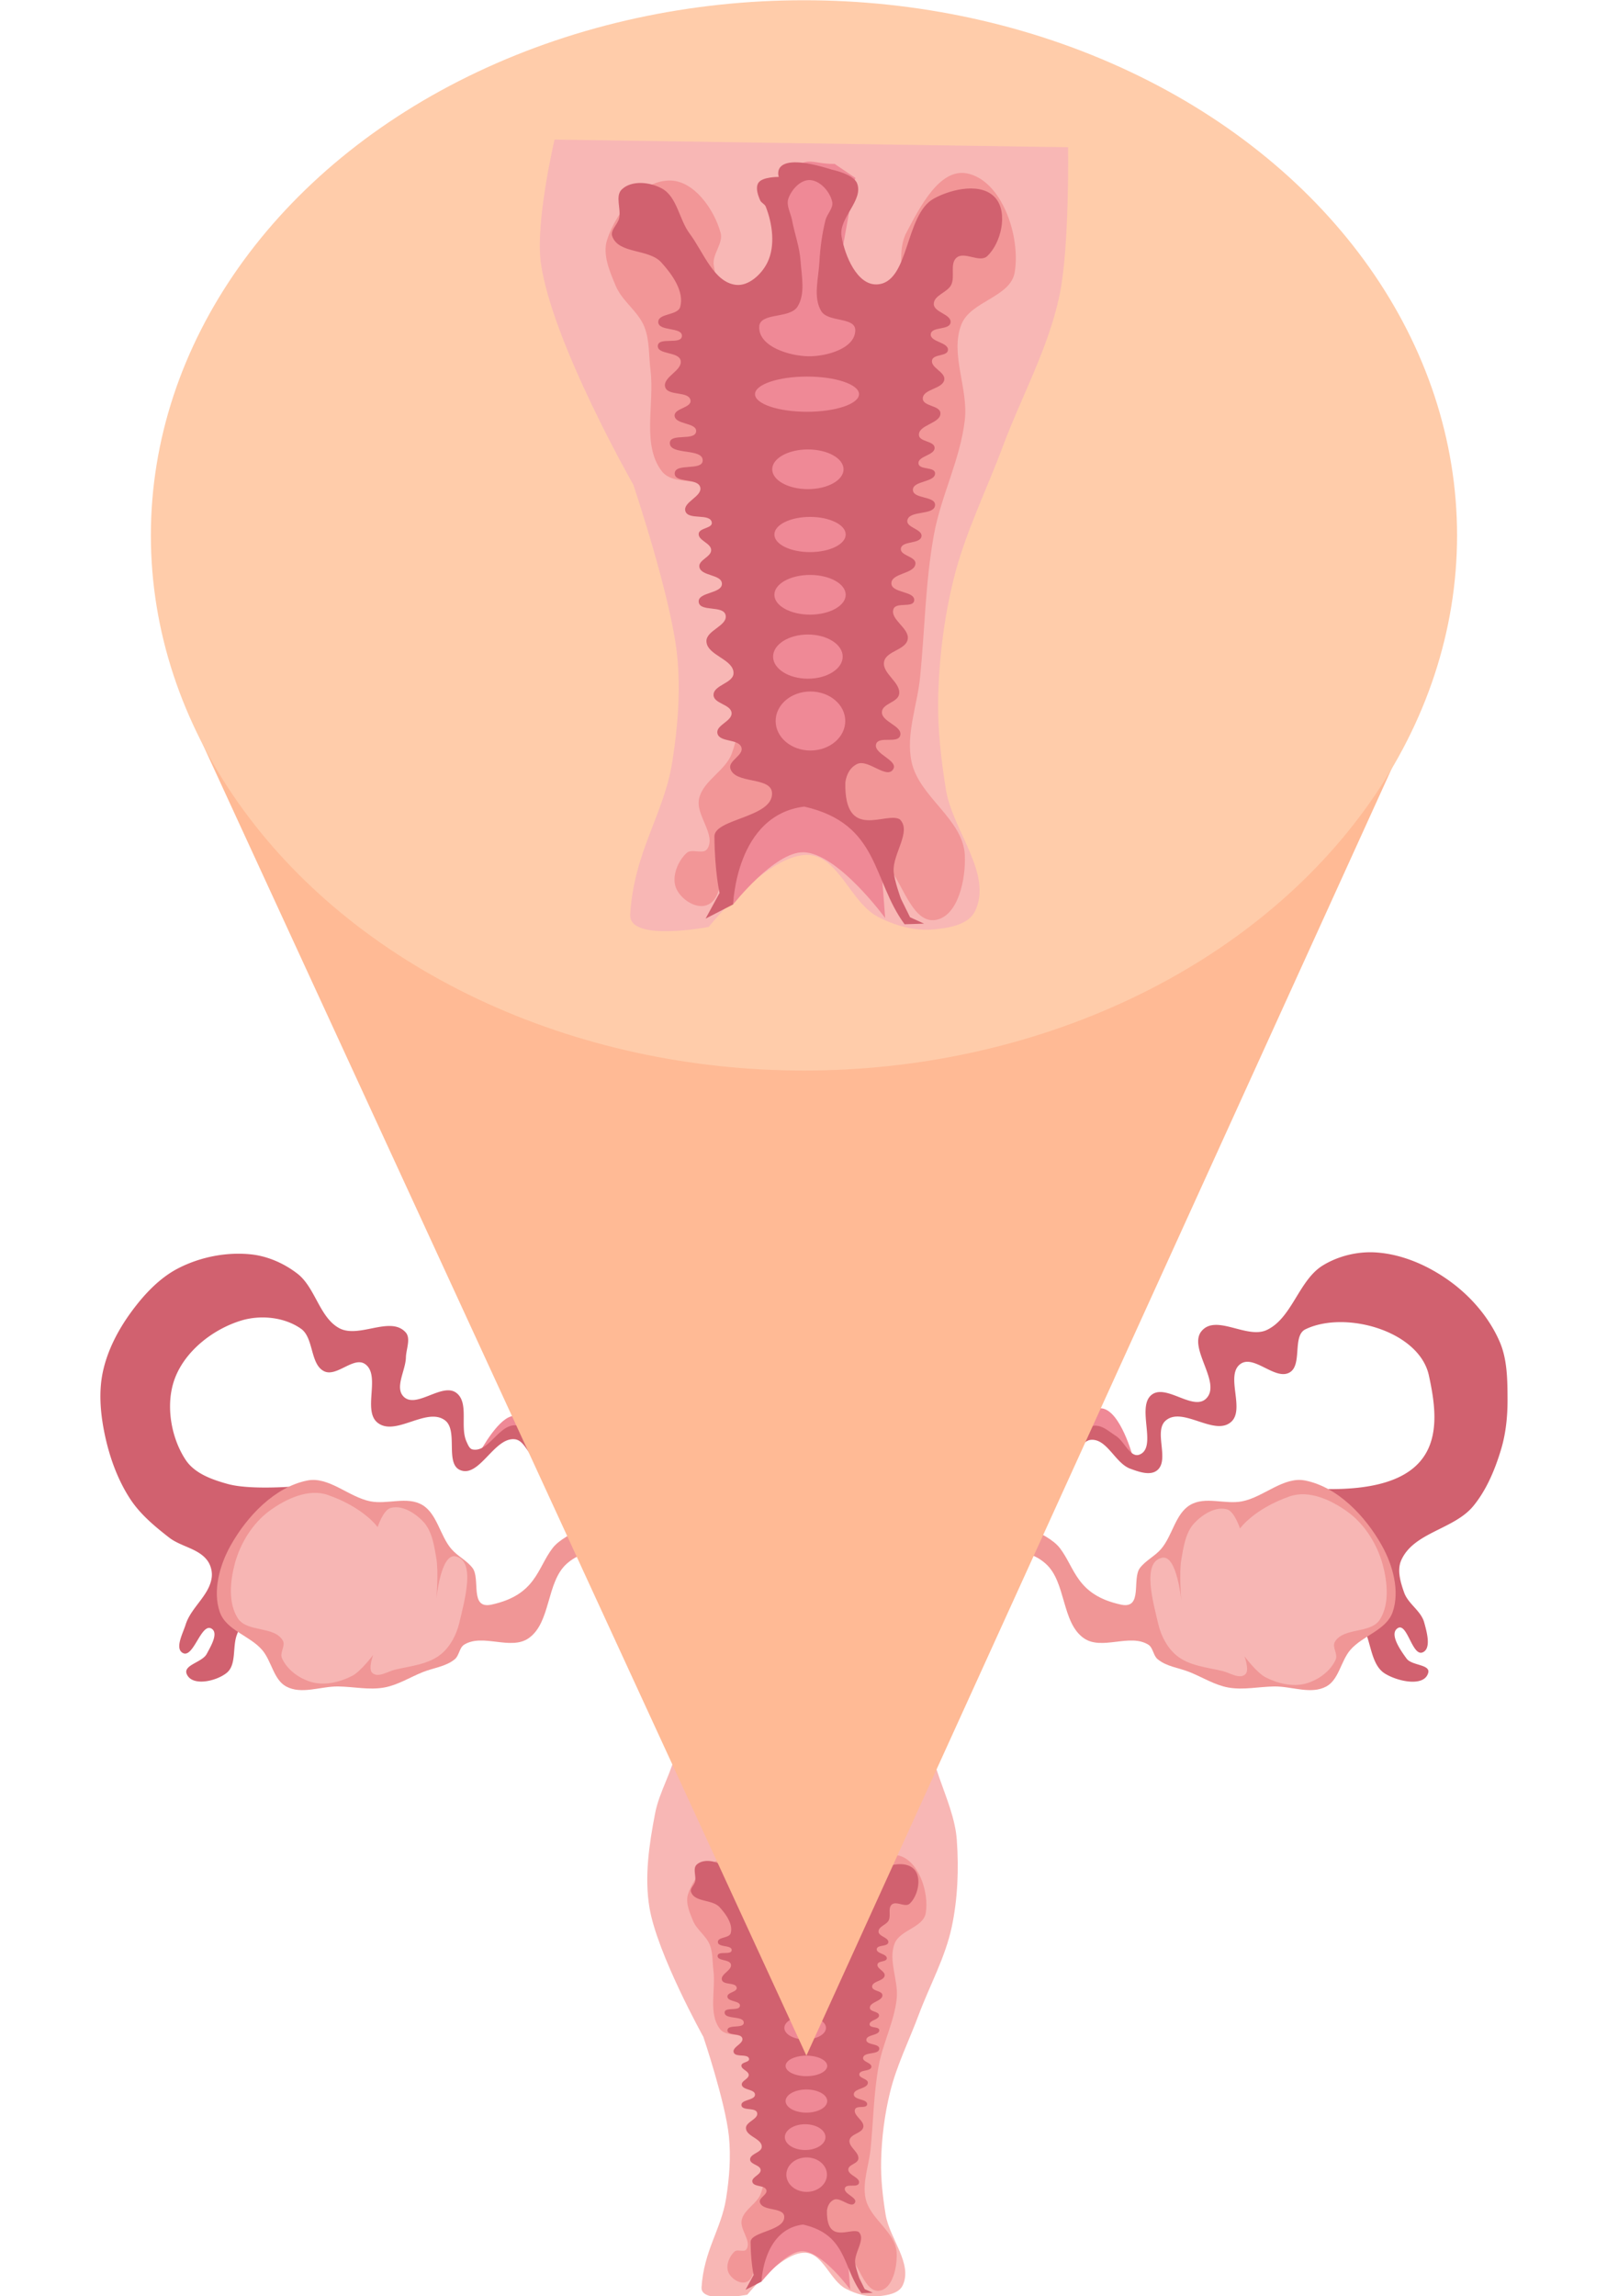 <?xml version="1.0" encoding="UTF-8" standalone="no"?>
<!-- Created with Inkscape (http://www.inkscape.org/) -->

<svg
   xmlns:dc="http://purl.org/dc/elements/1.1/"
   xmlns:cc="http://creativecommons.org/ns#"
   xmlns:rdf="http://www.w3.org/1999/02/22-rdf-syntax-ns#"
   xmlns:svg="http://www.w3.org/2000/svg"
   xmlns="http://www.w3.org/2000/svg"
   xmlns:sodipodi="http://sodipodi.sourceforge.net/DTD/sodipodi-0.dtd"
   xmlns:inkscape="http://www.inkscape.org/namespaces/inkscape"
   width="137.054mm"
   height="195.792mm"
   viewBox="0 0 137.054 195.792"
   version="1.1"
   id="svg4940"
   inkscape:version="0.92+devel unknown"
   sodipodi:docname="vagina.svg"
   inkscape:export-filename="/home/fundacion/Documentos/fundecyt_02/conozco_mi_cuerpo/conozco-mi-cuerpo/img/femenino/vagina.png"
   inkscape:export-xdpi="90"
   inkscape:export-ydpi="90">
  <defs
     id="defs4934" />
  <sodipodi:namedview
     id="base"
     pagecolor="#ffffff"
     bordercolor="#666666"
     borderopacity="1.0"
     inkscape:pageopacity="0.0"
     inkscape:pageshadow="2"
     inkscape:zoom="0.77558454"
     inkscape:cx="579.69168"
     inkscape:cy="386.35097"
     inkscape:document-units="mm"
     inkscape:current-layer="layer1"
     showgrid="false"
     inkscape:window-width="1920"
     inkscape:window-height="1012"
     inkscape:window-x="0"
     inkscape:window-y="32"
     inkscape:window-maximized="1"
     inkscape:document-rotation="0"
     fit-margin-top="0"
     fit-margin-left="0"
     fit-margin-right="0"
     fit-margin-bottom="0" />
  <g
     inkscape:label="Capa 1"
     inkscape:groupmode="layer"
     id="layer1"
     transform="translate(-38.633,-49.632)">
    <g
       id="g4608"
       transform="matrix(1.18,0,0,1.18,-19.898,-16.947)">
      <path
         sodipodi:nodetypes="acsaacaaaaaacaccaasacaaaaaaaaaaaaaa"
         inkscape:connector-curvature="0"
         id="path5496-2"
         d="m 107.82,219.204 c -1.7,-0.09 -4.203,3.03 -4.203,3.03 0,0 -3.382,0.657 -3.31,-0.524 0.164,-2.659 1.424,-4.222 1.773,-6.419 0.235,-1.482 0.359,-3.009 0.205,-4.502 -0.254,-2.465 -1.845,-7.182 -1.845,-7.182 0,0 -3.33,-5.986 -3.895,-9.326 -0.379,-2.243 -0.025,-4.588 0.404,-6.822 0.309,-1.608 1.259,-3.036 1.544,-4.649 0.128,-0.723 0.297,-1.511 0.066,-2.206 -0.617,-1.859 -2.603,-2.871 -3.635,-4.516 -0.671,-1.071 -1.371,-2.19 -1.634,-3.44 -0.265,-1.258 0.102,-3.862 0.102,-3.862 0,0 0.196,-2.505 -0.242,-3.626 -0.515,-1.319 -2.653,-3.253 -2.653,-3.253 v -4.61 c 0,0 3.632,-4.562 5.945,-6.218 1.818,-1.301 3.896,-2.293 6.048,-2.787 2.888,-0.663 5.919,-0.374 8.868,-0.157 4.822,0.355 10.539,4.327 13.272,9.054 0.746,1.29 0.41,4.502 0.41,4.502 0,0 -1.893,1.685 -2.345,2.845 -1.053,2.701 0.399,5.981 -0.525,8.733 -0.628,1.869 -2.087,3.312 -3.267,4.861 -0.608,0.798 -1.704,1.289 -1.957,2.274 -0.759,2.955 1.597,5.931 1.812,8.982 0.147,2.083 0.068,4.214 -0.362,6.254 -0.47,2.227 -1.599,4.243 -2.392,6.367 -0.692,1.856 -1.589,3.643 -2.066,5.571 -0.402,1.63 -0.614,3.32 -0.652,5.003 -0.029,1.293 0.12,2.59 0.326,3.866 0.28,1.734 1.979,3.541 1.232,5.117 -0.28,0.591 -1.112,0.714 -1.74,0.777 -0.8,0.08 -1.635,-0.159 -2.356,-0.531 -1.15,-0.593 -1.649,-2.538 -2.929,-2.606 z"
         style="fill:#f8b7b5;fill-opacity:1;stroke:none;stroke-width:0.271px;stroke-linecap:butt;stroke-linejoin:miter;stroke-opacity:1" />
      <path
         sodipodi:nodetypes="aaaaaaaaaaaaaaaaaaaaaaaaaaaaaaaaa"
         inkscape:connector-curvature="0"
         id="path5498-9"
         d="m 103.538,221.318 c -0.465,0.175 -1.121,-0.259 -1.305,-0.739 -0.181,-0.475 0.086,-1.122 0.453,-1.459 0.222,-0.204 0.701,0.083 0.87,-0.171 0.392,-0.589 -0.508,-1.426 -0.344,-2.122 0.181,-0.77 1.102,-1.156 1.377,-1.895 0.453,-1.218 0.379,-2.597 0.344,-3.904 -0.064,-2.407 0.446,-5.284 -1.015,-7.144 -0.513,-0.653 -1.78,-0.191 -2.283,-0.853 -0.848,-1.115 -0.294,-2.832 -0.471,-4.245 -0.076,-0.608 -0.033,-1.252 -0.254,-1.819 -0.26,-0.666 -0.939,-1.085 -1.214,-1.743 -0.251,-0.602 -0.563,-1.311 -0.362,-1.933 0.382,-1.187 1.484,-2.537 2.682,-2.501 0.99,0.03 1.825,1.203 2.102,2.198 0.125,0.447 -0.358,0.904 -0.29,1.364 0.133,0.895 0.547,1.912 1.305,2.35 1.799,1.039 4.598,1.168 6.161,-0.227 0.861,-0.769 0.105,-2.45 0.652,-3.487 0.561,-1.064 1.392,-2.709 2.537,-2.501 1.469,0.267 2.287,2.633 2.029,4.169 -0.177,1.056 -1.857,1.206 -2.247,2.198 -0.488,1.239 0.296,2.687 0.145,4.017 -0.189,1.668 -1.005,3.201 -1.305,4.851 -0.358,1.971 -0.382,3.993 -0.58,5.988 -0.118,1.188 -0.607,2.396 -0.362,3.563 0.313,1.494 2.176,2.414 2.247,3.942 0.046,1.005 -0.282,2.573 -1.232,2.729 -0.908,0.149 -1.332,-1.336 -1.884,-2.103 -0.355,-0.493 -0.421,-1.24 -0.906,-1.592 -1.089,-0.79 -2.609,-0.981 -3.914,-0.739 -0.73,0.135 -1.436,0.588 -1.921,1.175 -0.592,0.716 -0.163,2.313 -1.015,2.634 z"
         style="fill:#f29697;fill-opacity:1;stroke:none;stroke-width:0.271px;stroke-linecap:butt;stroke-linejoin:miter;stroke-opacity:1" />
      <path
         sodipodi:nodetypes="ccaacaaacaaac"
         inkscape:connector-curvature="0"
         id="path5500"
         d="m 107.772,192.099 c -1.4,-4.679 -2.158,-10.091 -4.959,-14.045 -1.756,-2.381 -5.11,-3.328 -6.451,-5.988 -1.085,-2.153 -0.041,-4.971 -0.873,-7.244 -1.045,-2.851 -4.991,-7.525 -4.991,-7.525 0,0 4.835,-2.527 7.459,-2.665 3.295,-0.173 6.341,2.3 9.64,2.35 3.771,0.057 7.344,-2.818 11.089,-2.35 2.035,0.254 5.569,2.725 5.569,2.725 0,0 -4.108,5.408 -4.989,8.645 -0.588,2.163 0.866,4.723 -0.072,6.746 -1.124,2.425 -4.488,2.908 -6.016,5.079 -2.9,4.121 -5.406,14.272 -5.406,14.272 z"
         style="fill:#f39b99;fill-opacity:1;stroke:none;stroke-width:0.271px;stroke-linecap:butt;stroke-linejoin:miter;stroke-opacity:1" />
      <path
         sodipodi:nodetypes="accccccccccccaaaccccassaaaaaaacaaaaacccccccccccca"
         inkscape:connector-curvature="0"
         id="path5502-3"
         d="m 107.603,219.091 c -1.209,-0.023 -2.957,2.197 -2.957,2.197 l 0.151,-2.713 2.229,-1.956 -0.794,-1.742 -0.525,-3.631 -0.192,-5.28 -0.718,-9.005 1.896,-1.822 0.102,-1.34 -0.718,-2.466 1.845,-2.519 -1.281,-6.164 c 0,0 0.781,-6.918 -0.871,-9.648 -1.52,-2.511 -5.458,-2.319 -7.329,-4.556 -1.406,-1.681 -1.189,-4.41 -2.511,-6.164 -0.817,-1.083 -3.178,-2.466 -3.178,-2.466 l -3.895,1.501 -1.845,-1.394 -2.921,1.769 c 0,0 1.195,-2.338 2.27,-2.853 1.052,-0.504 2.434,0.603 3.47,0.066 4.102,-2.127 2.172,-1.345 3.383,-1.394 1.679,-0.067 3.234,0.965 4.818,1.554 2.448,0.911 4.688,2.477 7.226,3.055 1.12,0.255 2.291,0.24 3.434,0.161 1.455,-0.101 2.899,-0.401 4.305,-0.804 3.378,-0.969 6.337,-3.851 9.84,-3.859 1.33,-0.003 2.413,1.38 3.741,1.447 1.006,0.051 1.991,-1.206 2.921,-0.804 1.258,0.544 2.061,3.686 2.061,3.686 0,0 -1.729,-2.392 -2.984,-2.4 -0.598,-0.005 -0.849,1.002 -1.435,1.126 -1.864,0.394 -3.781,-2.215 -5.535,-1.447 -2.543,1.113 -2.394,5.274 -4.203,7.45 -0.845,1.017 -1.942,1.787 -3.024,2.519 -1.63,1.102 -5.176,2.787 -5.176,2.787 l -0.615,13.829 -0.359,3.27 0.256,1.608 0.871,0.59 -0.666,3.698 2.153,1.34 -0.359,13.078 -0.769,4.717 -1.179,2.251 2.306,2.734 0.209,2.764 c 0,0 -2.001,-2.743 -3.45,-2.771 z"
         style="fill:#ef8996;fill-opacity:1;stroke:none;stroke-width:0.271px;stroke-linecap:butt;stroke-linejoin:miter;stroke-opacity:1" />
      <path
         id="path5504-9"
         d="m 148.601,146.909 c -1.177,0.008 -2.387,0.338 -3.393,0.954 -1.732,1.061 -2.218,3.803 -4.049,4.663 -1.426,0.67 -3.631,-1.149 -4.69,0.053 -1.056,1.199 1.428,3.718 0.333,4.878 -0.932,0.987 -2.918,-1.084 -3.972,-0.242 -1.117,0.892 0.446,3.801 -0.871,4.315 -0.663,0.259 -1.088,-0.954 -1.691,-1.34 -0.469,-0.3 -0.936,-0.742 -1.486,-0.751 -0.86,-0.014 -1.499,1.153 -2.357,1.099 -0.696,-0.044 -1.176,-0.787 -1.794,-1.125 -1.378,-0.755 -2.699,-1.954 -4.254,-2.01 -2.312,-0.085 -4.257,1.963 -6.509,2.52 -1.898,0.469 -3.871,0.532 -5.817,0.67 -1.355,0.096 -2.726,0.281 -4.075,0.108 -1.46,-0.188 -2.867,-0.717 -4.254,-1.233 -1.424,-0.529 -2.673,-1.579 -4.152,-1.903 -0.97,-0.212 -2.036,-0.339 -2.972,0 -1.448,0.524 -2.092,2.8 -3.616,2.97 -0.812,0.09 -1.386,-1.144 -2.202,-1.122 -1.151,0.03 -1.894,1.975 -3.023,1.744 -0.227,-0.046 -0.336,-0.345 -0.436,-0.563 -0.493,-1.08 0.194,-2.786 -0.717,-3.511 -1.022,-0.813 -2.94,1.194 -3.844,0.242 -0.633,-0.667 0.157,-1.874 0.18,-2.814 0.015,-0.607 0.376,-1.383 -0.026,-1.822 -1.106,-1.209 -3.37,0.473 -4.792,-0.295 -1.431,-0.772 -1.728,-2.939 -3.024,-3.939 -0.968,-0.748 -2.159,-1.269 -3.357,-1.394 -1.762,-0.183 -3.635,0.181 -5.228,0.992 -1.387,0.706 -2.525,1.932 -3.459,3.216 -0.927,1.275 -1.696,2.749 -2.024,4.314 -0.292,1.397 -0.175,2.888 0.102,4.288 0.338,1.707 0.933,3.409 1.871,4.85 0.729,1.121 1.78,1.991 2.819,2.801 0.853,0.665 2.117,0.781 2.767,1.661 0.245,0.332 0.368,0.799 0.316,1.216 -0.162,1.302 -1.492,2.164 -1.884,3.411 -0.205,0.652 -0.792,1.714 -0.218,2.047 0.782,0.453 1.341,-2.235 2.102,-1.743 0.504,0.325 -0.074,1.278 -0.362,1.819 -0.324,0.609 -1.704,0.796 -1.45,1.44 0.37,0.934 2.137,0.546 2.899,-0.076 0.712,-0.581 0.402,-1.848 0.725,-2.729 1.379,-3.76 5.144,-10.817 5.144,-10.817 0,0 -3.928,0.418 -5.797,-0.098 -1.118,-0.309 -2.385,-0.748 -3.044,-1.743 -1.07,-1.616 -1.468,-4.001 -0.797,-5.837 0.746,-2.044 2.794,-3.611 4.802,-4.226 1.397,-0.428 3.122,-0.262 4.331,0.587 0.934,0.656 0.652,2.563 1.667,3.07 0.906,0.452 2.141,-1.101 2.972,-0.512 1.142,0.809 -0.201,3.341 0.888,4.226 1.284,1.043 3.545,-1.149 4.874,-0.17 0.986,0.726 -0.013,3.129 1.105,3.6 1.388,0.584 2.463,-2.394 3.95,-2.227 0.799,0.09 1.041,1.479 1.83,1.639 1.039,0.211 1.963,-1.233 3.008,-1.061 1.766,0.29 3.175,1.893 4.312,3.336 1.303,1.652 1.327,4.16 2.646,5.798 1.697,2.107 5.193,2.355 6.451,4.776 0.566,1.089 0.012,2.483 0.145,3.714 0.345,3.205 1.368,6.306 1.685,9.513 0.054,0.547 0.036,1.648 0.036,1.648 0,0 -0.137,0.65 -0.362,0.853 -0.223,0.201 -0.685,-0.008 -0.852,0.246 -0.134,0.204 -0.025,0.513 0.072,0.739 0.048,0.11 0.192,0.154 0.236,0.265 0.285,0.725 0.411,1.651 0.072,2.35 -0.242,0.499 -0.791,1.006 -1.322,0.947 -0.943,-0.105 -1.373,-1.379 -1.957,-2.16 -0.442,-0.591 -0.527,-1.542 -1.16,-1.895 -0.501,-0.28 -1.287,-0.367 -1.703,0.038 -0.284,0.277 -0.018,0.818 -0.109,1.213 -0.061,0.265 -0.382,0.503 -0.29,0.758 0.272,0.756 1.534,0.513 2.066,1.099 0.45,0.496 0.98,1.219 0.797,1.876 -0.103,0.372 -0.938,0.257 -0.924,0.644 0.014,0.399 1.026,0.19 0.996,0.587 -0.028,0.377 -0.979,0.022 -1.014,0.398 -0.037,0.392 0.873,0.242 0.96,0.625 0.096,0.425 -0.766,0.698 -0.652,1.118 0.109,0.402 1.015,0.154 1.069,0.569 0.041,0.314 -0.691,0.327 -0.671,0.644 0.024,0.385 0.947,0.28 0.906,0.663 -0.044,0.415 -1.089,0.058 -1.107,0.475 -0.023,0.543 1.401,0.207 1.383,0.75 -0.015,0.448 -1.163,0.088 -1.179,0.536 -0.015,0.423 0.974,0.18 1.076,0.59 0.096,0.387 -0.74,0.622 -0.627,1.004 0.119,0.402 1.057,0.067 1.114,0.483 0.033,0.245 -0.526,0.219 -0.552,0.464 -0.031,0.293 0.521,0.397 0.526,0.692 0.005,0.294 -0.543,0.421 -0.498,0.711 0.062,0.402 0.946,0.303 0.951,0.711 0.005,0.426 -1.021,0.343 -0.978,0.767 0.043,0.433 1.033,0.127 1.133,0.55 0.107,0.451 -0.823,0.645 -0.807,1.108 0.022,0.599 1.153,0.746 1.142,1.345 -0.008,0.424 -0.853,0.495 -0.842,0.919 0.009,0.364 0.728,0.386 0.761,0.749 0.032,0.353 -0.669,0.515 -0.598,0.862 0.082,0.398 0.912,0.214 1.015,0.606 0.085,0.322 -0.557,0.55 -0.471,0.872 0.181,0.677 1.719,0.331 1.758,1.033 0.057,1.043 -2.435,1.082 -2.428,1.839 0.013,1.503 0.218,2.378 0.218,2.378 l -0.589,1.08 1.163,-0.599 c 0,0 0.104,-3.762 2.995,-4.12 3.178,0.724 2.853,3.094 4.228,4.958 l 0.82,-0.026 -0.589,-0.268 -0.384,-0.777 c 0,0 -0.279,-0.755 -0.307,-1.153 -0.053,-0.736 0.777,-1.699 0.256,-2.197 -0.583,-0.341 -2.344,0.955 -2.293,-1.554 0.051,-0.373 0.227,-0.649 0.5,-0.777 0.467,-0.22 1.259,0.673 1.522,0.213 0.212,-0.371 -0.851,-0.64 -0.725,-1.052 0.109,-0.356 0.916,-9.2e-4 1.015,-0.36 0.113,-0.41 -0.793,-0.569 -0.77,-0.995 0.019,-0.355 0.668,-0.399 0.725,-0.749 0.082,-0.498 -0.725,-0.868 -0.634,-1.365 0.085,-0.461 0.912,-0.486 0.996,-0.947 0.085,-0.466 -0.764,-0.837 -0.598,-1.279 0.114,-0.302 0.83,-0.028 0.87,-0.351 0.05,-0.409 -0.95,-0.308 -0.96,-0.72 -0.011,-0.452 0.993,-0.392 1.014,-0.843 0.014,-0.299 -0.652,-0.328 -0.616,-0.625 0.042,-0.347 0.821,-0.176 0.87,-0.522 0.043,-0.301 -0.645,-0.363 -0.598,-0.663 0.071,-0.456 1.15,-0.192 1.169,-0.654 0.016,-0.388 -0.923,-0.247 -0.933,-0.634 -0.01,-0.402 0.958,-0.309 0.933,-0.711 -0.017,-0.276 -0.663,-0.124 -0.698,-0.398 -0.04,-0.323 0.696,-0.347 0.68,-0.672 -0.014,-0.29 -0.645,-0.241 -0.661,-0.531 -0.026,-0.441 0.93,-0.487 0.906,-0.928 -0.018,-0.328 -0.736,-0.278 -0.743,-0.606 -0.008,-0.414 0.851,-0.395 0.906,-0.806 0.044,-0.323 -0.585,-0.496 -0.517,-0.814 0.057,-0.267 0.647,-0.154 0.671,-0.426 0.029,-0.336 -0.76,-0.337 -0.725,-0.673 0.035,-0.33 0.784,-0.155 0.834,-0.483 0.053,-0.355 -0.707,-0.427 -0.706,-0.786 10e-4,-0.371 0.57,-0.477 0.734,-0.806 0.17,-0.343 -0.062,-0.884 0.217,-1.137 0.329,-0.298 0.982,0.23 1.305,-0.076 0.58,-0.549 0.871,-1.804 0.362,-2.426 -0.566,-0.691 -1.837,-0.42 -2.609,0 -1.25,0.68 -1.019,3.593 -2.428,3.619 -0.81,0.015 -1.326,-1.193 -1.468,-2.028 -0.13,-0.767 0.943,-1.518 0.653,-2.236 -0.156,-0.385 -0.991,-0.096 -1.067,-0.573 -0.256,-1.608 1.052,-6.956 1.411,-10.456 0.176,-1.713 -0.494,-3.682 0.362,-5.154 1.15,-1.977 4.035,-2.061 5.653,-3.638 0.576,-0.562 1.022,-1.273 1.377,-2.009 0.566,-1.173 0.526,-2.617 1.16,-3.752 0.638,-1.142 1.55,-2.14 2.573,-2.918 0.766,-0.583 1.634,-1.216 2.582,-1.245 0.935,-0.029 1.692,1.238 2.614,1.072 0.847,-0.153 1.089,-1.725 1.948,-1.769 1.15,-0.059 1.731,1.695 2.819,2.09 0.614,0.223 1.438,0.53 1.947,0.108 0.911,-0.756 -0.285,-2.821 0.615,-3.591 1.217,-1.041 3.505,1.156 4.715,0.107 1.04,-0.901 -0.43,-3.354 0.666,-4.181 0.982,-0.741 2.541,1.225 3.587,0.59 0.916,-0.557 0.166,-2.644 1.128,-3.109 2.864,-1.385 8.21,0.107 8.918,3.323 0.823,3.74 1.239,8.45 -7.711,8.216 -3.491,-0.091 1.875,7.05 3.171,10.441 0.379,0.992 0.472,2.32 1.341,2.881 0.894,0.577 2.868,1.02 3.153,-0.038 0.166,-0.617 -1.185,-0.515 -1.559,-1.024 -0.447,-0.608 -1.272,-1.788 -0.652,-2.198 0.694,-0.459 1.052,2.068 1.812,1.743 0.638,-0.272 0.299,-1.468 0.109,-2.161 -0.232,-0.846 -1.157,-1.335 -1.45,-2.16 -0.257,-0.726 -0.522,-1.606 -0.218,-2.312 0.882,-2.046 3.822,-2.238 5.219,-3.941 0.959,-1.169 1.573,-2.644 2.012,-4.115 0.347,-1.161 0.466,-2.401 0.461,-3.618 -0.006,-1.39 -0.018,-2.86 -0.564,-4.127 -0.742,-1.722 -2.036,-3.226 -3.511,-4.315 -1.568,-1.158 -3.466,-2.006 -5.381,-2.144 -0.166,-0.012 -0.334,-0.018 -0.502,-0.016 z m -54.278,10.89 c 1.307,0.03 2.492,1.021 3.735,1.508 2.198,0.862 4.271,2.132 6.56,2.68 1.286,0.308 2.629,0.393 3.947,0.322 1.7,-0.092 3.402,-0.418 5.022,-0.965 2.069,-0.698 3.87,-2.089 5.894,-2.921 0.5,-0.206 1.002,-0.55 1.538,-0.51 0.899,0.068 2.434,1.233 2.434,1.233 0,0 -2.662,0.395 -3.665,1.233 -0.721,0.602 -1.063,1.597 -1.409,2.492 -0.29,0.749 -0.258,1.605 -0.538,2.358 -0.293,0.79 -0.639,1.592 -1.179,2.224 -0.629,0.736 -1.481,1.238 -2.306,1.715 -1.334,0.771 -2.966,0.929 -4.228,1.822 -0.365,0.259 -0.694,0.597 -0.923,0.991 -0.393,0.676 -0.613,1.468 -0.717,2.251 -0.161,1.204 0.204,2.43 0.154,3.645 -0.085,2.052 -0.769,6.11 -0.769,6.11 0,0 -0.848,-3.762 -0.974,-5.682 -0.086,-1.311 0.25,-2.629 0.153,-3.939 -0.061,-0.826 0.014,-1.776 -0.461,-2.439 -1.305,-1.818 -4.01,-1.832 -5.791,-3.136 -1.065,-0.779 -2.141,-1.634 -2.87,-2.76 -0.932,-1.44 -0.716,-3.531 -1.768,-4.877 -0.761,-0.973 -1.868,-1.779 -3.049,-2.01 -0.744,-0.145 -2.229,0.456 -2.229,0.456 0,0 1.977,-1.701 3.178,-1.796 0.088,-0.007 0.176,-0.009 0.263,-0.007 z m 13.549,32.971 c 0.429,0.011 0.849,0.474 0.948,0.911 0.061,0.27 -0.215,0.509 -0.282,0.777 -0.145,0.577 -0.225,1.173 -0.256,1.769 -0.037,0.687 -0.272,1.48 0.077,2.063 0.288,0.481 1.436,0.237 1.435,0.804 -0.001,0.779 -1.228,1.109 -1.973,1.099 -0.796,-0.011 -2.094,-0.401 -2.076,-1.233 0.014,-0.631 1.281,-0.331 1.614,-0.858 0.34,-0.537 0.173,-1.286 0.128,-1.929 -0.041,-0.584 -0.25,-1.141 -0.359,-1.715 -0.057,-0.303 -0.256,-0.622 -0.154,-0.911 0.134,-0.381 0.509,-0.788 0.897,-0.777 z m -0.112,8.279 a 2.192,0.741 0 0 1 2.192,0.741 2.192,0.741 0 0 1 -2.192,0.742 2.192,0.741 0 0 1 -2.192,-0.742 2.192,0.741 0 0 1 2.192,-0.741 z m 0.036,3.07 a 1.503,0.836 0 0 1 1.503,0.836 1.503,0.836 0 0 1 -1.503,0.836 1.503,0.836 0 0 1 -1.503,-0.836 1.503,0.836 0 0 1 1.503,-0.836 z m 0.091,2.842 a 1.503,0.741 0 0 1 1.503,0.741 1.503,0.741 0 0 1 -1.503,0.741 1.503,0.741 0 0 1 -1.503,-0.741 1.503,0.741 0 0 1 1.503,-0.741 z m 0,2.445 a 1.503,0.836 0 0 1 1.503,0.836 1.503,0.836 0 0 1 -1.503,0.836 1.503,0.836 0 0 1 -1.503,-0.836 1.503,0.836 0 0 1 1.503,-0.836 z m -0.091,2.511 a 1.467,0.931 0 0 1 1.467,0.931 1.467,0.931 0 0 1 -1.467,0.931 1.467,0.931 0 0 1 -1.467,-0.931 1.467,0.931 0 0 1 1.467,-0.931 z m 0.108,2.399 a 1.467,1.244 0 0 1 1.467,1.244 1.467,1.244 0 0 1 -1.467,1.244 1.467,1.244 0 0 1 -1.467,-1.244 1.467,1.244 0 0 1 1.467,-1.244 z"
         style="opacity:1;fill:#d1616f;fill-opacity:1;stroke:none;stroke-width:0.271px;stroke-linecap:butt;stroke-linejoin:miter;stroke-opacity:1"
         inkscape:connector-curvature="0" />
      <path
         sodipodi:nodetypes="ccssaaaaaaaaaaaaaaasc"
         inkscape:connector-curvature="0"
         id="path5596"
         d="m 93.392,168.786 0.084,-2.555 c 0,0 -3.007,0.857 -3.927,2.046 -1.119,1.446 -1.188,3.39 -4.421,4.093 -1.619,0.352 -0.772,-1.87 -1.377,-2.653 -0.42,-0.544 -1.075,-0.845 -1.522,-1.364 -0.825,-0.958 -1.03,-2.547 -2.102,-3.184 -1.092,-0.649 -2.525,-0.02 -3.759,-0.263 -1.565,-0.308 -2.992,-1.814 -4.557,-1.503 -2.34,0.466 -4.347,2.558 -5.548,4.709 -0.781,1.398 -1.303,3.267 -0.777,4.789 0.458,1.323 2.166,1.7 3.065,2.747 0.679,0.791 0.824,2.135 1.723,2.631 1.11,0.612 2.51,-0.011 3.765,0.005 1.112,0.013 2.239,0.274 3.334,0.076 0.98,-0.178 1.86,-0.741 2.789,-1.114 0.773,-0.311 1.672,-0.395 2.319,-0.937 0.312,-0.261 0.323,-0.828 0.666,-1.043 1.34,-0.838 3.364,0.437 4.664,-0.469 1.619,-1.128 1.271,-4.065 2.754,-5.382 1.437,-1.275 2.829,-0.628 2.829,-0.628 z"
         style="fill:#f09696;fill-opacity:1;stroke:none;stroke-width:0.271px;stroke-linecap:butt;stroke-linejoin:miter;stroke-opacity:1" />
      <path
         sodipodi:nodetypes="ccssaaaaaaaaaaaaaaasc"
         inkscape:connector-curvature="0"
         id="path5596-1"
         d="m 122.355,168.786 -0.084,-2.555 c 0,0 3.007,0.857 3.927,2.046 1.119,1.446 1.188,3.39 4.421,4.093 1.619,0.352 0.772,-1.87 1.377,-2.653 0.42,-0.544 1.075,-0.845 1.522,-1.364 0.825,-0.958 1.03,-2.547 2.102,-3.184 1.092,-0.649 2.525,-0.02 3.759,-0.263 1.565,-0.308 2.992,-1.814 4.557,-1.503 2.34,0.466 4.347,2.558 5.548,4.709 0.781,1.398 1.303,3.267 0.777,4.789 -0.458,1.323 -2.166,1.7 -3.065,2.747 -0.679,0.791 -0.824,2.135 -1.723,2.631 -1.11,0.612 -2.51,-0.011 -3.765,0.005 -1.112,0.013 -2.239,0.274 -3.334,0.076 -0.98,-0.178 -1.86,-0.741 -2.789,-1.114 -0.773,-0.311 -1.672,-0.395 -2.319,-0.937 -0.312,-0.261 -0.323,-0.828 -0.665,-1.043 -1.34,-0.838 -3.364,0.437 -4.664,-0.469 -1.619,-1.128 -1.271,-4.065 -2.754,-5.382 -1.437,-1.275 -2.829,-0.628 -2.829,-0.628 z"
         style="fill:#f09696;fill-opacity:1;stroke:none;stroke-width:0.271px;stroke-linecap:butt;stroke-linejoin:miter;stroke-opacity:1" />
      <path
         sodipodi:nodetypes="aaaascaaacaaaaacaaaa"
         inkscape:connector-curvature="0"
         id="path5613"
         d="m 70.046,174.974 c -0.614,-1.081 -2.585,-0.577 -3.256,-1.619 -0.702,-1.092 -0.556,-2.674 -0.217,-3.942 0.397,-1.489 1.3,-2.935 2.51,-3.821 1.193,-0.873 2.824,-1.635 4.229,-1.141 2.605,0.915 3.582,2.318 3.582,2.318 0,0 0.402,-1.212 0.912,-1.374 0.82,-0.26 1.792,0.346 2.392,0.985 0.632,0.674 0.783,1.725 0.942,2.653 0.167,0.97 0,2.956 0,2.956 0,0 0.304,-3.318 1.377,-3.108 1.499,0.294 0.65,3.226 0.29,4.775 -0.2,0.859 -0.644,1.723 -1.305,2.274 -0.914,0.762 -2.194,0.867 -3.334,1.137 -0.547,0.129 -1.257,0.627 -1.667,0.227 -0.301,-0.293 0.072,-1.289 0.072,-1.289 0,0 -0.893,1.194 -1.522,1.516 -0.878,0.449 -1.953,0.71 -2.899,0.455 -0.884,-0.239 -1.793,-0.876 -2.174,-1.743 -0.168,-0.383 0.272,-0.899 0.067,-1.261 z"
         style="fill:#f7b6b4;fill-opacity:1;stroke:none;stroke-width:0.271px;stroke-linecap:butt;stroke-linejoin:miter;stroke-opacity:1" />
      <path
         sodipodi:nodetypes="aaaascaaacaaaaacaaaa"
         inkscape:connector-curvature="0"
         id="path5613-5"
         d="m 146.075,175.074 c 0.614,-1.081 2.585,-0.577 3.256,-1.619 0.702,-1.092 0.556,-2.674 0.217,-3.942 -0.397,-1.489 -1.3,-2.935 -2.51,-3.821 -1.193,-0.873 -2.824,-1.635 -4.229,-1.141 -2.605,0.915 -3.582,2.318 -3.582,2.318 0,0 -0.402,-1.212 -0.912,-1.374 -0.82,-0.26 -1.792,0.346 -2.392,0.985 -0.632,0.674 -0.783,1.725 -0.942,2.653 -0.167,0.97 0,2.956 0,2.956 0,0 -0.304,-3.318 -1.377,-3.108 -1.499,0.294 -0.65,3.226 -0.29,4.775 0.2,0.859 0.644,1.723 1.305,2.274 0.914,0.762 2.194,0.867 3.334,1.137 0.547,0.129 1.257,0.627 1.667,0.227 0.301,-0.293 -0.072,-1.289 -0.072,-1.289 0,0 0.893,1.194 1.522,1.516 0.878,0.449 1.953,0.71 2.899,0.455 0.884,-0.239 1.793,-0.876 2.174,-1.743 0.168,-0.383 -0.272,-0.899 -0.067,-1.261 z"
         style="fill:#f7b6b4;fill-opacity:1;stroke:none;stroke-width:0.271px;stroke-linecap:butt;stroke-linejoin:miter;stroke-opacity:1" />
      <path
         sodipodi:nodetypes="ccc"
         inkscape:connector-curvature="0"
         id="path4576"
         d="m 63.453,108.464 44.433,96.497 44.832,-98.561"
         style="fill:#ffba95;fill-opacity:1;stroke:none;stroke-width:0.848;stroke-linecap:butt;stroke-linejoin:miter;stroke-miterlimit:4;stroke-dasharray:none;stroke-opacity:1" />
      <ellipse
         ry="38.67"
         rx="47.203"
         cy="95.11"
         cx="107.71"
         id="path4540"
         style="opacity:1;fill:#ffccaa;fill-opacity:1;stroke:none;stroke-width:0.527;stroke-linecap:round;stroke-miterlimit:4;stroke-dasharray:none;stroke-opacity:1" />
      <path
         sodipodi:nodetypes="ccsaacaccaaaaaaaaac"
         inkscape:connector-curvature="0"
         id="path5496"
         d="m 108.035,118.202 c -2.915,-0.155 -7.209,5.197 -7.209,5.197 0,0 -5.801,1.126 -5.676,-0.899 0.281,-4.56 2.443,-7.241 3.04,-11.009 0.403,-2.542 0.616,-5.16 0.352,-7.722 -0.436,-4.227 -3.164,-12.318 -3.164,-12.318 0,0 -5.857,-10.241 -6.68,-15.995 -0.425,-2.969 0.985,-8.946 0.985,-8.946 l 37.113,0.553 c 0,0 0.117,7.228 -0.622,10.725 -0.807,3.819 -2.743,7.277 -4.102,10.92 -1.188,3.182 -2.726,6.248 -3.543,9.555 -0.69,2.795 -1.053,5.695 -1.119,8.58 -0.05,2.218 0.206,4.443 0.559,6.63 0.48,2.974 3.394,6.073 2.113,8.775 -0.48,1.013 -1.907,1.224 -2.983,1.333 -1.371,0.138 -2.805,-0.272 -4.04,-0.91 -1.972,-1.018 -2.828,-4.354 -5.024,-4.47 z"
         style="fill:#f8b7b5;fill-opacity:1;stroke:none;stroke-width:0.464px;stroke-linecap:butt;stroke-linejoin:miter;stroke-opacity:1" />
      <path
         sodipodi:nodetypes="aaaaaaaaaaaaaaaaaaaaaaaaaaaaaaaaa"
         inkscape:connector-curvature="0"
         id="path5498"
         d="m 100.69,121.827 c -0.798,0.301 -1.923,-0.444 -2.238,-1.268 -0.311,-0.814 0.147,-1.924 0.777,-2.503 0.38,-0.349 1.202,0.142 1.492,-0.293 0.673,-1.01 -0.871,-2.445 -0.59,-3.64 0.31,-1.321 1.89,-1.982 2.362,-3.25 0.777,-2.089 0.65,-4.455 0.59,-6.695 -0.11,-4.128 0.766,-9.062 -1.74,-12.253 -0.88,-1.12 -3.053,-0.328 -3.916,-1.463 -1.454,-1.912 -0.505,-4.858 -0.808,-7.28 -0.131,-1.042 -0.056,-2.147 -0.435,-3.12 -0.445,-1.142 -1.611,-1.86 -2.082,-2.99 -0.431,-1.032 -0.965,-2.248 -0.622,-3.315 0.655,-2.036 2.546,-4.352 4.599,-4.29 1.699,0.051 3.13,2.064 3.605,3.77 0.214,0.767 -0.614,1.55 -0.497,2.34 0.227,1.535 0.937,3.279 2.238,4.03 3.085,1.782 7.886,2.003 10.566,-0.39 1.477,-1.319 0.181,-4.202 1.119,-5.98 0.963,-1.825 2.387,-4.647 4.351,-4.29 2.52,0.458 3.923,4.516 3.481,7.15 -0.304,1.812 -3.184,2.069 -3.854,3.77 -0.837,2.125 0.508,4.608 0.249,6.89 -0.325,2.861 -1.724,5.49 -2.238,8.32 -0.613,3.381 -0.655,6.848 -0.994,10.27 -0.202,2.037 -1.041,4.11 -0.622,6.11 0.537,2.563 3.733,4.14 3.854,6.76 0.079,1.723 -0.484,4.412 -2.113,4.68 -1.557,0.256 -2.285,-2.291 -3.232,-3.608 -0.609,-0.846 -0.722,-2.127 -1.554,-2.73 -1.869,-1.355 -4.474,-1.682 -6.713,-1.268 -1.253,0.232 -2.463,1.008 -3.294,2.015 -1.015,1.229 -0.28,3.968 -1.74,4.518 z"
         style="fill:#f29697;fill-opacity:1;stroke:none;stroke-width:0.464px;stroke-linecap:butt;stroke-linejoin:miter;stroke-opacity:1" />
      <path
         sodipodi:nodetypes="ccccccccccccccccccccac"
         inkscape:connector-curvature="0"
         id="path5502"
         d="m 107.663,118.007 c -2.073,-0.04 -5.072,3.768 -5.072,3.768 l 0.258,-4.654 3.824,-3.355 -1.362,-2.988 -0.901,-6.228 -0.33,-9.055 -1.231,-15.444 3.252,-3.126 0.176,-2.298 -1.231,-4.229 c 3.06,-3.22 2.703,-2.105 4.881,-2.131 l 1.494,1.011 -1.143,6.343 3.692,2.298 -1.365,23.458 -1.319,8.09 -2.022,3.861 3.956,4.688 0.359,4.741 c 0,0 -3.431,-4.704 -5.918,-4.752 z"
         style="fill:#ef8996;fill-opacity:1;stroke:none;stroke-width:0.464px;stroke-linecap:butt;stroke-linejoin:miter;stroke-opacity:1" />
      <path
         id="path5504"
         d="m 105.88,69.207 c 0,0 -1.176,-0.014 -1.461,0.423 -0.229,0.351 -0.043,0.88 0.124,1.267 0.082,0.189 0.329,0.264 0.404,0.455 0.489,1.243 0.705,2.831 0.124,4.03 -0.414,0.855 -1.357,1.726 -2.268,1.625 -1.618,-0.18 -2.354,-2.365 -3.356,-3.705 -0.758,-1.013 -0.904,-2.644 -1.989,-3.25 -0.859,-0.479 -2.208,-0.629 -2.921,0.065 -0.488,0.474 -0.031,1.403 -0.187,2.08 -0.105,0.454 -0.654,0.863 -0.497,1.3 0.467,1.297 2.631,0.88 3.543,1.885 0.773,0.851 1.68,2.091 1.368,3.218 -0.177,0.638 -1.608,0.441 -1.585,1.105 0.025,0.684 1.759,0.326 1.709,1.008 -0.048,0.646 -1.679,0.037 -1.74,0.682 -0.064,0.673 1.497,0.414 1.647,1.072 0.165,0.729 -1.314,1.197 -1.119,1.918 0.187,0.69 1.741,0.265 1.834,0.975 0.071,0.539 -1.185,0.562 -1.15,1.105 0.042,0.66 1.625,0.48 1.555,1.137 -0.076,0.711 -1.868,0.1 -1.898,0.815 -0.04,0.931 2.403,0.355 2.373,1.287 -0.025,0.768 -1.995,0.152 -2.022,0.919 -0.025,0.726 1.671,0.308 1.846,1.011 0.165,0.663 -1.269,1.066 -1.076,1.721 0.203,0.689 1.813,0.115 1.911,0.829 0.057,0.42 -0.902,0.375 -0.947,0.796 -0.054,0.502 0.893,0.681 0.901,1.186 0.009,0.504 -0.931,0.721 -0.854,1.219 0.106,0.69 1.622,0.52 1.631,1.219 0.009,0.731 -1.751,0.589 -1.678,1.316 0.074,0.742 1.771,0.218 1.943,0.943 0.183,0.773 -1.412,1.105 -1.384,1.901 0.037,1.028 1.977,1.279 1.958,2.307 -0.014,0.728 -1.463,0.849 -1.445,1.577 0.015,0.624 1.248,0.662 1.305,1.284 0.055,0.606 -1.148,0.883 -1.025,1.478 0.141,0.683 1.563,0.366 1.741,1.04 0.145,0.552 -0.955,0.944 -0.808,1.495 0.31,1.161 2.948,0.568 3.014,1.771 0.098,1.789 -4.176,1.855 -4.164,3.153 0.023,2.578 0.373,4.078 0.373,4.078 l -1.01,1.853 1.994,-1.027 c 0,0 0.178,-6.452 5.137,-7.067 5.45,1.241 4.893,5.306 7.252,8.503 l 1.406,-0.045 -1.01,-0.46 -0.659,-1.333 c 0,0 -0.478,-1.295 -0.527,-1.977 -0.091,-1.262 1.332,-2.914 0.44,-3.769 -1,-0.584 -4.02,1.638 -3.933,-2.666 0.087,-0.64 0.39,-1.113 0.857,-1.333 0.801,-0.377 2.16,1.154 2.611,0.366 0.364,-0.636 -1.459,-1.098 -1.244,-1.804 0.187,-0.61 1.571,-0.002 1.741,-0.617 0.194,-0.703 -1.36,-0.976 -1.321,-1.706 0.032,-0.608 1.145,-0.683 1.243,-1.284 0.14,-0.855 -1.244,-1.489 -1.087,-2.34 0.146,-0.791 1.564,-0.834 1.709,-1.625 0.146,-0.799 -1.31,-1.436 -1.025,-2.194 0.195,-0.519 1.424,-0.049 1.492,-0.602 0.086,-0.701 -1.63,-0.528 -1.647,-1.235 -0.018,-0.775 1.703,-0.672 1.74,-1.446 0.024,-0.513 -1.118,-0.563 -1.056,-1.072 0.071,-0.595 1.408,-0.302 1.492,-0.894 0.073,-0.516 -1.106,-0.623 -1.025,-1.137 0.122,-0.782 1.972,-0.33 2.005,-1.122 0.027,-0.665 -1.583,-0.423 -1.601,-1.088 -0.017,-0.69 1.644,-0.53 1.601,-1.219 -0.029,-0.474 -1.138,-0.212 -1.197,-0.683 -0.069,-0.555 1.193,-0.594 1.165,-1.153 -0.025,-0.498 -1.106,-0.413 -1.134,-0.91 -0.044,-0.757 1.595,-0.835 1.554,-1.592 -0.03,-0.563 -1.262,-0.477 -1.274,-1.04 -0.014,-0.711 1.459,-0.678 1.555,-1.382 0.075,-0.553 -1.003,-0.851 -0.886,-1.397 0.098,-0.458 1.11,-0.264 1.15,-0.731 0.05,-0.577 -1.304,-0.578 -1.243,-1.154 0.06,-0.566 1.345,-0.266 1.43,-0.829 0.091,-0.61 -1.213,-0.732 -1.212,-1.349 0.002,-0.636 0.978,-0.818 1.259,-1.382 0.292,-0.588 -0.107,-1.516 0.372,-1.95 0.564,-0.512 1.684,0.395 2.238,-0.13 0.995,-0.942 1.494,-3.094 0.621,-4.16 -0.97,-1.185 -3.151,-0.72 -4.475,0 -2.144,1.166 -1.748,6.162 -4.165,6.208 -1.39,0.026 -2.274,-2.046 -2.517,-3.478 -0.224,-1.316 1.617,-2.604 1.119,-3.835 -0.267,-0.661 -1.83,-0.983 -1.83,-0.983 -4.539,-1.436 -3.826,0.528 -3.826,0.528 z m 2.243,0.227 c 0.736,0.02 1.457,0.814 1.626,1.563 0.105,0.462 -0.369,0.873 -0.484,1.333 -0.248,0.989 -0.385,2.013 -0.44,3.034 -0.063,1.179 -0.467,2.538 0.132,3.539 0.494,0.825 2.462,0.406 2.461,1.379 -0.002,1.337 -2.106,1.903 -3.384,1.884 -1.365,-0.019 -3.592,-0.687 -3.56,-2.114 0.024,-1.082 2.197,-0.568 2.769,-1.471 0.584,-0.922 0.297,-2.206 0.22,-3.309 -0.07,-1.001 -0.429,-1.957 -0.615,-2.942 -0.098,-0.519 -0.439,-1.066 -0.264,-1.563 0.23,-0.654 0.873,-1.351 1.539,-1.333 z m -0.192,14.199 c 2.076,3.6e-5 3.759,0.569 3.759,1.272 3.8e-4,0.702 -1.683,1.272 -3.759,1.272 -2.076,-3.6e-5 -3.759,-0.569 -3.759,-1.272 -3.6e-4,-0.702 1.683,-1.272 3.759,-1.272 z m 0.062,5.266 c 1.424,-7.2e-5 2.578,0.642 2.578,1.434 -8e-5,0.792 -1.154,1.434 -2.578,1.434 -1.423,-1.97e-4 -2.577,-0.642 -2.577,-1.434 7e-5,-0.792 1.154,-1.434 2.577,-1.434 z m 0.156,4.875 c 1.424,1.79e-4 2.578,0.57 2.577,1.272 2.4e-4,0.702 -1.154,1.272 -2.577,1.272 -1.424,5.4e-5 -2.579,-0.569 -2.578,-1.272 -2.4e-4,-0.702 1.154,-1.272 2.578,-1.272 z m 0,4.193 c 1.423,1.97e-4 2.577,0.642 2.577,1.434 -7e-5,0.792 -1.154,1.434 -2.577,1.434 -1.424,7e-5 -2.578,-0.642 -2.578,-1.434 9e-5,-0.792 1.154,-1.434 2.578,-1.434 z m -0.156,4.306 c 1.389,-1.1e-4 2.516,0.714 2.516,1.596 -3.3e-4,0.882 -1.127,1.596 -2.516,1.596 -1.389,-2e-4 -2.515,-0.715 -2.515,-1.596 3.5e-4,-0.881 1.126,-1.596 2.515,-1.596 z m 0.185,4.115 c 1.39,-1.6e-4 2.516,0.955 2.516,2.133 1e-5,1.178 -1.127,2.133 -2.516,2.133 -1.389,-2.6e-4 -2.515,-0.955 -2.515,-2.133 -1e-5,-1.178 1.126,-2.133 2.515,-2.133 z"
         style="opacity:1;fill:#d1616f;fill-opacity:1;stroke:none;stroke-width:0.464px;stroke-linecap:butt;stroke-linejoin:miter;stroke-opacity:1"
         inkscape:connector-curvature="0"
         sodipodi:nodetypes="cccccccccccsccccccccccccccccccccccccccccccccccccccccccccccccccccccccccccccccccccccccccccscccscccccccccccscccccccccccccccccccccccccccccc" />
    </g>
  </g>
</svg>
